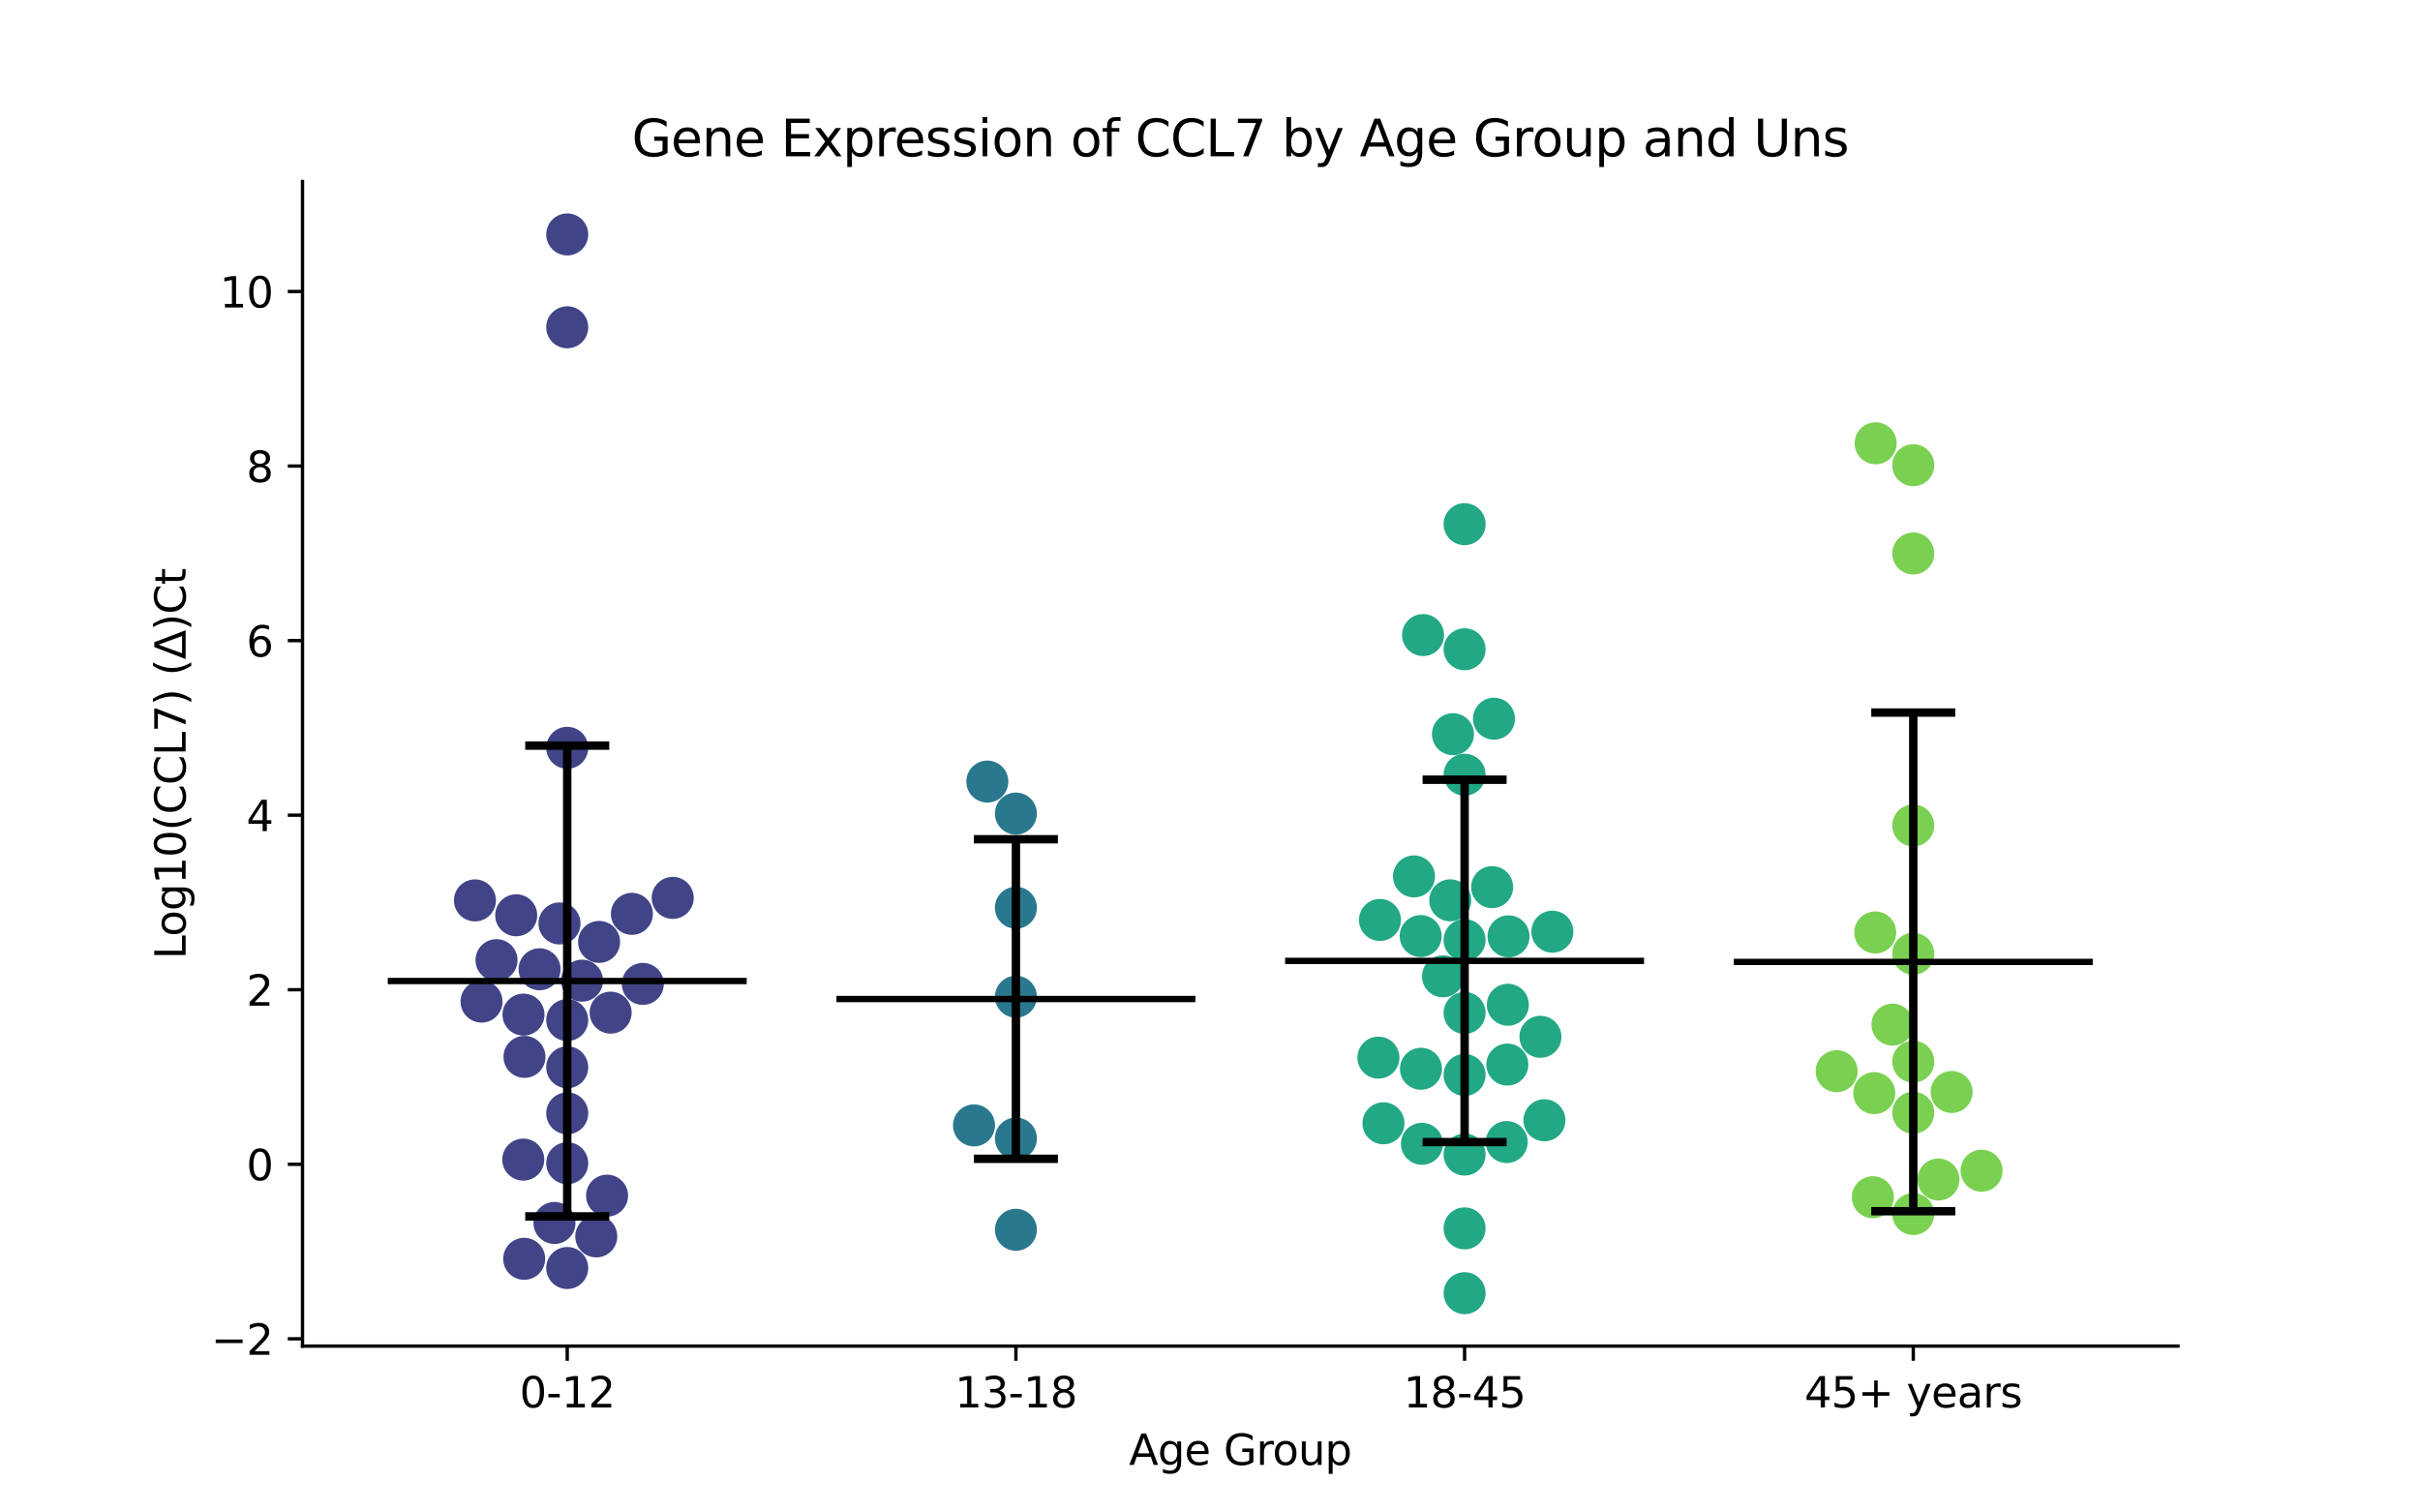 <?xml version="1.0" encoding="utf-8" standalone="no"?>
<!DOCTYPE svg PUBLIC "-//W3C//DTD SVG 1.1//EN"
  "http://www.w3.org/Graphics/SVG/1.1/DTD/svg11.dtd">
<svg xmlns:xlink="http://www.w3.org/1999/xlink" width="576pt" height="360pt" viewBox="0 0 576 360" xmlns="http://www.w3.org/2000/svg" version="1.1">
 <defs>
  <style type="text/css">*{stroke-linejoin: round; stroke-linecap: butt}</style>
 </defs>
 <g id="figure_1">
  <g id="patch_1">
   <path d="M 0 360 
L 576 360 
L 576 0 
L 0 0 
z
" style="fill: #ffffff"/>
  </g>
  <g id="axes_1">
   <g id="patch_2">
    <path d="M 72 320.4 
L 518.4 320.4 
L 518.4 43.2 
L 72 43.2 
z
" style="fill: #ffffff"/>
   </g>
   <g id="PathCollection_1">
    <defs>
     <path id="C0_0_8d85f6ad9e" d="M 0 5 
C 1.326 5 2.598 4.473 3.536 3.536 
C 4.473 2.598 5 1.326 5 -0 
C 5 -1.326 4.473 -2.598 3.536 -3.536 
C 2.598 -4.473 1.326 -5 0 -5 
C -1.326 -5 -2.598 -4.473 -3.536 -3.536 
C -4.473 -2.598 -5 -1.326 -5 0 
C -5 1.326 -4.473 2.598 -3.536 3.536 
C -2.598 4.473 -1.326 5 0 5 
z
"/>
    </defs>
    <g clip-path="url(#p9d0a525f38)">
     <use xlink:href="#C0_0_8d85f6ad9e" x="124.836" y="251.557" style="fill: #414487"/>
    </g>
    <g clip-path="url(#p9d0a525f38)">
     <use xlink:href="#C0_0_8d85f6ad9e" x="145.343" y="241.028" style="fill: #414487"/>
    </g>
    <g clip-path="url(#p9d0a525f38)">
     <use xlink:href="#C0_0_8d85f6ad9e" x="142.596" y="224.197" style="fill: #414487"/>
    </g>
    <g clip-path="url(#p9d0a525f38)">
     <use xlink:href="#C0_0_8d85f6ad9e" x="141.923" y="294.287" style="fill: #414487"/>
    </g>
    <g clip-path="url(#p9d0a525f38)">
     <use xlink:href="#C0_0_8d85f6ad9e" x="124.548" y="276.011" style="fill: #414487"/>
    </g>
    <g clip-path="url(#p9d0a525f38)">
     <use xlink:href="#C0_0_8d85f6ad9e" x="113.048" y="214.312" style="fill: #414487"/>
    </g>
    <g clip-path="url(#p9d0a525f38)">
     <use xlink:href="#C0_0_8d85f6ad9e" x="160.118" y="213.714" style="fill: #414487"/>
    </g>
    <g clip-path="url(#p9d0a525f38)">
     <use xlink:href="#C0_0_8d85f6ad9e" x="138.532" y="233.417" style="fill: #414487"/>
    </g>
    <g clip-path="url(#p9d0a525f38)">
     <use xlink:href="#C0_0_8d85f6ad9e" x="135.009" y="276.872" style="fill: #414487"/>
    </g>
    <g clip-path="url(#p9d0a525f38)">
     <use xlink:href="#C0_0_8d85f6ad9e" x="135.009" y="242.796" style="fill: #414487"/>
    </g>
    <g clip-path="url(#p9d0a525f38)">
     <use xlink:href="#C0_0_8d85f6ad9e" x="133.166" y="219.798" style="fill: #414487"/>
    </g>
    <g clip-path="url(#p9d0a525f38)">
     <use xlink:href="#C0_0_8d85f6ad9e" x="135.009" y="264.993" style="fill: #414487"/>
    </g>
    <g clip-path="url(#p9d0a525f38)">
     <use xlink:href="#C0_0_8d85f6ad9e" x="128.425" y="230.705" style="fill: #414487"/>
    </g>
    <g clip-path="url(#p9d0a525f38)">
     <use xlink:href="#C0_0_8d85f6ad9e" x="135.009" y="177.992" style="fill: #414487"/>
    </g>
    <g clip-path="url(#p9d0a525f38)">
     <use xlink:href="#C0_0_8d85f6ad9e" x="153.003" y="234.188" style="fill: #414487"/>
    </g>
    <g clip-path="url(#p9d0a525f38)">
     <use xlink:href="#C0_0_8d85f6ad9e" x="135.009" y="55.8" style="fill: #414487"/>
    </g>
    <g clip-path="url(#p9d0a525f38)">
     <use xlink:href="#C0_0_8d85f6ad9e" x="144.49" y="284.591" style="fill: #414487"/>
    </g>
    <g clip-path="url(#p9d0a525f38)">
     <use xlink:href="#C0_0_8d85f6ad9e" x="118.175" y="228.539" style="fill: #414487"/>
    </g>
    <g clip-path="url(#p9d0a525f38)">
     <use xlink:href="#C0_0_8d85f6ad9e" x="114.615" y="238.398" style="fill: #414487"/>
    </g>
    <g clip-path="url(#p9d0a525f38)">
     <use xlink:href="#C0_0_8d85f6ad9e" x="135.009" y="301.813" style="fill: #414487"/>
    </g>
    <g clip-path="url(#p9d0a525f38)">
     <use xlink:href="#C0_0_8d85f6ad9e" x="124.597" y="241.5" style="fill: #414487"/>
    </g>
    <g clip-path="url(#p9d0a525f38)">
     <use xlink:href="#C0_0_8d85f6ad9e" x="135.009" y="77.901" style="fill: #414487"/>
    </g>
    <g clip-path="url(#p9d0a525f38)">
     <use xlink:href="#C0_0_8d85f6ad9e" x="124.764" y="299.621" style="fill: #414487"/>
    </g>
    <g clip-path="url(#p9d0a525f38)">
     <use xlink:href="#C0_0_8d85f6ad9e" x="131.975" y="291.088" style="fill: #414487"/>
    </g>
    <g clip-path="url(#p9d0a525f38)">
     <use xlink:href="#C0_0_8d85f6ad9e" x="122.867" y="217.854" style="fill: #414487"/>
    </g>
    <g clip-path="url(#p9d0a525f38)">
     <use xlink:href="#C0_0_8d85f6ad9e" x="150.404" y="217.511" style="fill: #414487"/>
    </g>
    <g clip-path="url(#p9d0a525f38)">
     <use xlink:href="#C0_0_8d85f6ad9e" x="135.009" y="254.033" style="fill: #414487"/>
    </g>
   </g>
   <g id="PathCollection_2">
    <defs>
     <path id="C1_0_4dcdd76eac" d="M 0 5 
C 1.326 5 2.598 4.473 3.536 3.536 
C 4.473 2.598 5 1.326 5 -0 
C 5 -1.326 4.473 -2.598 3.536 -3.536 
C 2.598 -4.473 1.326 -5 0 -5 
C -1.326 -5 -2.598 -4.473 -3.536 -3.536 
C -4.473 -2.598 -5 -1.326 -5 0 
C -5 1.326 -4.473 2.598 -3.536 3.536 
C -2.598 4.473 -1.326 5 0 5 
z
"/>
    </defs>
    <g clip-path="url(#p9d0a525f38)">
     <use xlink:href="#C1_0_4dcdd76eac" x="241.803" y="193.649" style="fill: #2a788e"/>
    </g>
    <g clip-path="url(#p9d0a525f38)">
     <use xlink:href="#C1_0_4dcdd76eac" x="241.803" y="270.984" style="fill: #2a788e"/>
    </g>
    <g clip-path="url(#p9d0a525f38)">
     <use xlink:href="#C1_0_4dcdd76eac" x="241.803" y="292.709" style="fill: #2a788e"/>
    </g>
    <g clip-path="url(#p9d0a525f38)">
     <use xlink:href="#C1_0_4dcdd76eac" x="241.803" y="216.051" style="fill: #2a788e"/>
    </g>
    <g clip-path="url(#p9d0a525f38)">
     <use xlink:href="#C1_0_4dcdd76eac" x="241.803" y="237.238" style="fill: #2a788e"/>
    </g>
    <g clip-path="url(#p9d0a525f38)">
     <use xlink:href="#C1_0_4dcdd76eac" x="231.827" y="267.863" style="fill: #2a788e"/>
    </g>
    <g clip-path="url(#p9d0a525f38)">
     <use xlink:href="#C1_0_4dcdd76eac" x="235.001" y="186.031" style="fill: #2a788e"/>
    </g>
   </g>
   <g id="PathCollection_3">
    <defs>
     <path id="C2_0_ab002fb52d" d="M 0 5 
C 1.326 5 2.598 4.473 3.536 3.536 
C 4.473 2.598 5 1.326 5 -0 
C 5 -1.326 4.473 -2.598 3.536 -3.536 
C 2.598 -4.473 1.326 -5 0 -5 
C -1.326 -5 -2.598 -4.473 -3.536 -3.536 
C -4.473 -2.598 -5 -1.326 -5 0 
C -5 1.326 -4.473 2.598 -3.536 3.536 
C -2.598 4.473 -1.326 5 0 5 
z
"/>
    </defs>
    <g clip-path="url(#p9d0a525f38)">
     <use xlink:href="#C2_0_ab002fb52d" x="366.652" y="246.781" style="fill: #22a884"/>
    </g>
    <g clip-path="url(#p9d0a525f38)">
     <use xlink:href="#C2_0_ab002fb52d" x="348.597" y="307.8" style="fill: #22a884"/>
    </g>
    <g clip-path="url(#p9d0a525f38)">
     <use xlink:href="#C2_0_ab002fb52d" x="358.619" y="271.831" style="fill: #22a884"/>
    </g>
    <g clip-path="url(#p9d0a525f38)">
     <use xlink:href="#C2_0_ab002fb52d" x="358.895" y="239.149" style="fill: #22a884"/>
    </g>
    <g clip-path="url(#p9d0a525f38)">
     <use xlink:href="#C2_0_ab002fb52d" x="328.088" y="251.734" style="fill: #22a884"/>
    </g>
    <g clip-path="url(#p9d0a525f38)">
     <use xlink:href="#C2_0_ab002fb52d" x="336.555" y="208.601" style="fill: #22a884"/>
    </g>
    <g clip-path="url(#p9d0a525f38)">
     <use xlink:href="#C2_0_ab002fb52d" x="367.597" y="266.645" style="fill: #22a884"/>
    </g>
    <g clip-path="url(#p9d0a525f38)">
     <use xlink:href="#C2_0_ab002fb52d" x="358.772" y="253.39" style="fill: #22a884"/>
    </g>
    <g clip-path="url(#p9d0a525f38)">
     <use xlink:href="#C2_0_ab002fb52d" x="343.459" y="232.38" style="fill: #22a884"/>
    </g>
    <g clip-path="url(#p9d0a525f38)">
     <use xlink:href="#C2_0_ab002fb52d" x="348.597" y="184.397" style="fill: #22a884"/>
    </g>
    <g clip-path="url(#p9d0a525f38)">
     <use xlink:href="#C2_0_ab002fb52d" x="338.212" y="254.387" style="fill: #22a884"/>
    </g>
    <g clip-path="url(#p9d0a525f38)">
     <use xlink:href="#C2_0_ab002fb52d" x="348.597" y="223.752" style="fill: #22a884"/>
    </g>
    <g clip-path="url(#p9d0a525f38)">
     <use xlink:href="#C2_0_ab002fb52d" x="348.597" y="292.378" style="fill: #22a884"/>
    </g>
    <g clip-path="url(#p9d0a525f38)">
     <use xlink:href="#C2_0_ab002fb52d" x="348.597" y="255.859" style="fill: #22a884"/>
    </g>
    <g clip-path="url(#p9d0a525f38)">
     <use xlink:href="#C2_0_ab002fb52d" x="348.597" y="124.761" style="fill: #22a884"/>
    </g>
    <g clip-path="url(#p9d0a525f38)">
     <use xlink:href="#C2_0_ab002fb52d" x="348.597" y="241.101" style="fill: #22a884"/>
    </g>
    <g clip-path="url(#p9d0a525f38)">
     <use xlink:href="#C2_0_ab002fb52d" x="348.597" y="274.813" style="fill: #22a884"/>
    </g>
    <g clip-path="url(#p9d0a525f38)">
     <use xlink:href="#C2_0_ab002fb52d" x="338.45" y="272.244" style="fill: #22a884"/>
    </g>
    <g clip-path="url(#p9d0a525f38)">
     <use xlink:href="#C2_0_ab002fb52d" x="328.448" y="218.968" style="fill: #22a884"/>
    </g>
    <g clip-path="url(#p9d0a525f38)">
     <use xlink:href="#C2_0_ab002fb52d" x="348.597" y="154.532" style="fill: #22a884"/>
    </g>
    <g clip-path="url(#p9d0a525f38)">
     <use xlink:href="#C2_0_ab002fb52d" x="345.187" y="214.294" style="fill: #22a884"/>
    </g>
    <g clip-path="url(#p9d0a525f38)">
     <use xlink:href="#C2_0_ab002fb52d" x="338.713" y="151.157" style="fill: #22a884"/>
    </g>
    <g clip-path="url(#p9d0a525f38)">
     <use xlink:href="#C2_0_ab002fb52d" x="345.829" y="174.751" style="fill: #22a884"/>
    </g>
    <g clip-path="url(#p9d0a525f38)">
     <use xlink:href="#C2_0_ab002fb52d" x="338.144" y="222.804" style="fill: #22a884"/>
    </g>
    <g clip-path="url(#p9d0a525f38)">
     <use xlink:href="#C2_0_ab002fb52d" x="369.49" y="221.753" style="fill: #22a884"/>
    </g>
    <g clip-path="url(#p9d0a525f38)">
     <use xlink:href="#C2_0_ab002fb52d" x="355.155" y="211.15" style="fill: #22a884"/>
    </g>
    <g clip-path="url(#p9d0a525f38)">
     <use xlink:href="#C2_0_ab002fb52d" x="355.591" y="171.069" style="fill: #22a884"/>
    </g>
    <g clip-path="url(#p9d0a525f38)">
     <use xlink:href="#C2_0_ab002fb52d" x="359.056" y="222.869" style="fill: #22a884"/>
    </g>
    <g clip-path="url(#p9d0a525f38)">
     <use xlink:href="#C2_0_ab002fb52d" x="329.285" y="267.363" style="fill: #22a884"/>
    </g>
   </g>
   <g id="PathCollection_4">
    <defs>
     <path id="C3_0_9083ac9c73" d="M 0 5 
C 1.326 5 2.598 4.473 3.536 3.536 
C 4.473 2.598 5 1.326 5 -0 
C 5 -1.326 4.473 -2.598 3.536 -3.536 
C 2.598 -4.473 1.326 -5 0 -5 
C -1.326 -5 -2.598 -4.473 -3.536 -3.536 
C -4.473 -2.598 -5 -1.326 -5 0 
C -5 1.326 -4.473 2.598 -3.536 3.536 
C -2.598 4.473 -1.326 5 0 5 
z
"/>
    </defs>
    <g clip-path="url(#p9d0a525f38)">
     <use xlink:href="#C3_0_9083ac9c73" x="450.435" y="243.881" style="fill: #7ad151"/>
    </g>
    <g clip-path="url(#p9d0a525f38)">
     <use xlink:href="#C3_0_9083ac9c73" x="455.391" y="264.861" style="fill: #7ad151"/>
    </g>
    <g clip-path="url(#p9d0a525f38)">
     <use xlink:href="#C3_0_9083ac9c73" x="446.104" y="260.196" style="fill: #7ad151"/>
    </g>
    <g clip-path="url(#p9d0a525f38)">
     <use xlink:href="#C3_0_9083ac9c73" x="455.391" y="131.739" style="fill: #7ad151"/>
    </g>
    <g clip-path="url(#p9d0a525f38)">
     <use xlink:href="#C3_0_9083ac9c73" x="464.517" y="259.915" style="fill: #7ad151"/>
    </g>
    <g clip-path="url(#p9d0a525f38)">
     <use xlink:href="#C3_0_9083ac9c73" x="455.391" y="252.697" style="fill: #7ad151"/>
    </g>
    <g clip-path="url(#p9d0a525f38)">
     <use xlink:href="#C3_0_9083ac9c73" x="446.34" y="221.945" style="fill: #7ad151"/>
    </g>
    <g clip-path="url(#p9d0a525f38)">
     <use xlink:href="#C3_0_9083ac9c73" x="461.383" y="280.747" style="fill: #7ad151"/>
    </g>
    <g clip-path="url(#p9d0a525f38)">
     <use xlink:href="#C3_0_9083ac9c73" x="455.391" y="196.471" style="fill: #7ad151"/>
    </g>
    <g clip-path="url(#p9d0a525f38)">
     <use xlink:href="#C3_0_9083ac9c73" x="445.768" y="284.96" style="fill: #7ad151"/>
    </g>
    <g clip-path="url(#p9d0a525f38)">
     <use xlink:href="#C3_0_9083ac9c73" x="471.649" y="278.646" style="fill: #7ad151"/>
    </g>
    <g clip-path="url(#p9d0a525f38)">
     <use xlink:href="#C3_0_9083ac9c73" x="446.435" y="105.51" style="fill: #7ad151"/>
    </g>
    <g clip-path="url(#p9d0a525f38)">
     <use xlink:href="#C3_0_9083ac9c73" x="455.391" y="227.014" style="fill: #7ad151"/>
    </g>
    <g clip-path="url(#p9d0a525f38)">
     <use xlink:href="#C3_0_9083ac9c73" x="455.391" y="288.959" style="fill: #7ad151"/>
    </g>
    <g clip-path="url(#p9d0a525f38)">
     <use xlink:href="#C3_0_9083ac9c73" x="455.391" y="110.73" style="fill: #7ad151"/>
    </g>
    <g clip-path="url(#p9d0a525f38)">
     <use xlink:href="#C3_0_9083ac9c73" x="437.153" y="254.968" style="fill: #7ad151"/>
    </g>
   </g>
   <g id="matplotlib.axis_1">
    <g id="xtick_1">
     <g id="line2d_1">
      <defs>
       <path id="m7bb9d83c6d" d="M 0 0 
L 0 3.5 
" style="stroke: #000000; stroke-width: 0.8"/>
      </defs>
      <g>
       <use xlink:href="#m7bb9d83c6d" x="135.009" y="320.4" style="stroke: #000000; stroke-width: 0.8"/>
      </g>
     </g>
     <g id="text_1">
      <!-- 0-12 -->
      <g transform="translate(123.661 334.998) scale(0.1 -0.1)">
       <defs>
        <path id="DejaVuSans-30" d="M 2034 4250 
Q 1547 4250 1301 3770 
Q 1056 3291 1056 2328 
Q 1056 1369 1301 889 
Q 1547 409 2034 409 
Q 2525 409 2770 889 
Q 3016 1369 3016 2328 
Q 3016 3291 2770 3770 
Q 2525 4250 2034 4250 
z
M 2034 4750 
Q 2819 4750 3233 4129 
Q 3647 3509 3647 2328 
Q 3647 1150 3233 529 
Q 2819 -91 2034 -91 
Q 1250 -91 836 529 
Q 422 1150 422 2328 
Q 422 3509 836 4129 
Q 1250 4750 2034 4750 
z
" transform="scale(0.016)"/>
        <path id="DejaVuSans-2d" d="M 313 2009 
L 1997 2009 
L 1997 1497 
L 313 1497 
L 313 2009 
z
" transform="scale(0.016)"/>
        <path id="DejaVuSans-31" d="M 794 531 
L 1825 531 
L 1825 4091 
L 703 3866 
L 703 4441 
L 1819 4666 
L 2450 4666 
L 2450 531 
L 3481 531 
L 3481 0 
L 794 0 
L 794 531 
z
" transform="scale(0.016)"/>
        <path id="DejaVuSans-32" d="M 1228 531 
L 3431 531 
L 3431 0 
L 469 0 
L 469 531 
Q 828 903 1448 1529 
Q 2069 2156 2228 2338 
Q 2531 2678 2651 2914 
Q 2772 3150 2772 3378 
Q 2772 3750 2511 3984 
Q 2250 4219 1831 4219 
Q 1534 4219 1204 4116 
Q 875 4013 500 3803 
L 500 4441 
Q 881 4594 1212 4672 
Q 1544 4750 1819 4750 
Q 2544 4750 2975 4387 
Q 3406 4025 3406 3419 
Q 3406 3131 3298 2873 
Q 3191 2616 2906 2266 
Q 2828 2175 2409 1742 
Q 1991 1309 1228 531 
z
" transform="scale(0.016)"/>
       </defs>
       <use xlink:href="#DejaVuSans-30"/>
       <use xlink:href="#DejaVuSans-2d" x="63.623"/>
       <use xlink:href="#DejaVuSans-31" x="99.707"/>
       <use xlink:href="#DejaVuSans-32" x="163.33"/>
      </g>
     </g>
    </g>
    <g id="xtick_2">
     <g id="line2d_2">
      <g>
       <use xlink:href="#m7bb9d83c6d" x="241.803" y="320.4" style="stroke: #000000; stroke-width: 0.8"/>
      </g>
     </g>
     <g id="text_2">
      <!-- 13-18 -->
      <g transform="translate(227.274 334.998) scale(0.1 -0.1)">
       <defs>
        <path id="DejaVuSans-33" d="M 2597 2516 
Q 3050 2419 3304 2112 
Q 3559 1806 3559 1356 
Q 3559 666 3084 287 
Q 2609 -91 1734 -91 
Q 1441 -91 1130 -33 
Q 819 25 488 141 
L 488 750 
Q 750 597 1062 519 
Q 1375 441 1716 441 
Q 2309 441 2620 675 
Q 2931 909 2931 1356 
Q 2931 1769 2642 2001 
Q 2353 2234 1838 2234 
L 1294 2234 
L 1294 2753 
L 1863 2753 
Q 2328 2753 2575 2939 
Q 2822 3125 2822 3475 
Q 2822 3834 2567 4026 
Q 2313 4219 1838 4219 
Q 1578 4219 1281 4162 
Q 984 4106 628 3988 
L 628 4550 
Q 988 4650 1302 4700 
Q 1616 4750 1894 4750 
Q 2613 4750 3031 4423 
Q 3450 4097 3450 3541 
Q 3450 3153 3228 2886 
Q 3006 2619 2597 2516 
z
" transform="scale(0.016)"/>
        <path id="DejaVuSans-38" d="M 2034 2216 
Q 1584 2216 1326 1975 
Q 1069 1734 1069 1313 
Q 1069 891 1326 650 
Q 1584 409 2034 409 
Q 2484 409 2743 651 
Q 3003 894 3003 1313 
Q 3003 1734 2745 1975 
Q 2488 2216 2034 2216 
z
M 1403 2484 
Q 997 2584 770 2862 
Q 544 3141 544 3541 
Q 544 4100 942 4425 
Q 1341 4750 2034 4750 
Q 2731 4750 3128 4425 
Q 3525 4100 3525 3541 
Q 3525 3141 3298 2862 
Q 3072 2584 2669 2484 
Q 3125 2378 3379 2068 
Q 3634 1759 3634 1313 
Q 3634 634 3220 271 
Q 2806 -91 2034 -91 
Q 1263 -91 848 271 
Q 434 634 434 1313 
Q 434 1759 690 2068 
Q 947 2378 1403 2484 
z
M 1172 3481 
Q 1172 3119 1398 2916 
Q 1625 2713 2034 2713 
Q 2441 2713 2670 2916 
Q 2900 3119 2900 3481 
Q 2900 3844 2670 4047 
Q 2441 4250 2034 4250 
Q 1625 4250 1398 4047 
Q 1172 3844 1172 3481 
z
" transform="scale(0.016)"/>
       </defs>
       <use xlink:href="#DejaVuSans-31"/>
       <use xlink:href="#DejaVuSans-33" x="63.623"/>
       <use xlink:href="#DejaVuSans-2d" x="127.246"/>
       <use xlink:href="#DejaVuSans-31" x="163.33"/>
       <use xlink:href="#DejaVuSans-38" x="226.953"/>
      </g>
     </g>
    </g>
    <g id="xtick_3">
     <g id="line2d_3">
      <g>
       <use xlink:href="#m7bb9d83c6d" x="348.597" y="320.4" style="stroke: #000000; stroke-width: 0.8"/>
      </g>
     </g>
     <g id="text_3">
      <!-- 18-45 -->
      <g transform="translate(334.068 334.998) scale(0.1 -0.1)">
       <defs>
        <path id="DejaVuSans-34" d="M 2419 4116 
L 825 1625 
L 2419 1625 
L 2419 4116 
z
M 2253 4666 
L 3047 4666 
L 3047 1625 
L 3713 1625 
L 3713 1100 
L 3047 1100 
L 3047 0 
L 2419 0 
L 2419 1100 
L 313 1100 
L 313 1709 
L 2253 4666 
z
" transform="scale(0.016)"/>
        <path id="DejaVuSans-35" d="M 691 4666 
L 3169 4666 
L 3169 4134 
L 1269 4134 
L 1269 2991 
Q 1406 3038 1543 3061 
Q 1681 3084 1819 3084 
Q 2600 3084 3056 2656 
Q 3513 2228 3513 1497 
Q 3513 744 3044 326 
Q 2575 -91 1722 -91 
Q 1428 -91 1123 -41 
Q 819 9 494 109 
L 494 744 
Q 775 591 1075 516 
Q 1375 441 1709 441 
Q 2250 441 2565 725 
Q 2881 1009 2881 1497 
Q 2881 1984 2565 2268 
Q 2250 2553 1709 2553 
Q 1456 2553 1204 2497 
Q 953 2441 691 2322 
L 691 4666 
z
" transform="scale(0.016)"/>
       </defs>
       <use xlink:href="#DejaVuSans-31"/>
       <use xlink:href="#DejaVuSans-38" x="63.623"/>
       <use xlink:href="#DejaVuSans-2d" x="127.246"/>
       <use xlink:href="#DejaVuSans-34" x="163.33"/>
       <use xlink:href="#DejaVuSans-35" x="226.953"/>
      </g>
     </g>
    </g>
    <g id="xtick_4">
     <g id="line2d_4">
      <g>
       <use xlink:href="#m7bb9d83c6d" x="455.391" y="320.4" style="stroke: #000000; stroke-width: 0.8"/>
      </g>
     </g>
     <g id="text_4">
      <!-- 45+ years -->
      <g transform="translate(429.49 334.998) scale(0.1 -0.1)">
       <defs>
        <path id="DejaVuSans-2b" d="M 2944 4013 
L 2944 2272 
L 4684 2272 
L 4684 1741 
L 2944 1741 
L 2944 0 
L 2419 0 
L 2419 1741 
L 678 1741 
L 678 2272 
L 2419 2272 
L 2419 4013 
L 2944 4013 
z
" transform="scale(0.016)"/>
        <path id="DejaVuSans-20" transform="scale(0.016)"/>
        <path id="DejaVuSans-79" d="M 2059 -325 
Q 1816 -950 1584 -1140 
Q 1353 -1331 966 -1331 
L 506 -1331 
L 506 -850 
L 844 -850 
Q 1081 -850 1212 -737 
Q 1344 -625 1503 -206 
L 1606 56 
L 191 3500 
L 800 3500 
L 1894 763 
L 2988 3500 
L 3597 3500 
L 2059 -325 
z
" transform="scale(0.016)"/>
        <path id="DejaVuSans-65" d="M 3597 1894 
L 3597 1613 
L 953 1613 
Q 991 1019 1311 708 
Q 1631 397 2203 397 
Q 2534 397 2845 478 
Q 3156 559 3463 722 
L 3463 178 
Q 3153 47 2828 -22 
Q 2503 -91 2169 -91 
Q 1331 -91 842 396 
Q 353 884 353 1716 
Q 353 2575 817 3079 
Q 1281 3584 2069 3584 
Q 2775 3584 3186 3129 
Q 3597 2675 3597 1894 
z
M 3022 2063 
Q 3016 2534 2758 2815 
Q 2500 3097 2075 3097 
Q 1594 3097 1305 2825 
Q 1016 2553 972 2059 
L 3022 2063 
z
" transform="scale(0.016)"/>
        <path id="DejaVuSans-61" d="M 2194 1759 
Q 1497 1759 1228 1600 
Q 959 1441 959 1056 
Q 959 750 1161 570 
Q 1363 391 1709 391 
Q 2188 391 2477 730 
Q 2766 1069 2766 1631 
L 2766 1759 
L 2194 1759 
z
M 3341 1997 
L 3341 0 
L 2766 0 
L 2766 531 
Q 2569 213 2275 61 
Q 1981 -91 1556 -91 
Q 1019 -91 701 211 
Q 384 513 384 1019 
Q 384 1609 779 1909 
Q 1175 2209 1959 2209 
L 2766 2209 
L 2766 2266 
Q 2766 2663 2505 2880 
Q 2244 3097 1772 3097 
Q 1472 3097 1187 3025 
Q 903 2953 641 2809 
L 641 3341 
Q 956 3463 1253 3523 
Q 1550 3584 1831 3584 
Q 2591 3584 2966 3190 
Q 3341 2797 3341 1997 
z
" transform="scale(0.016)"/>
        <path id="DejaVuSans-72" d="M 2631 2963 
Q 2534 3019 2420 3045 
Q 2306 3072 2169 3072 
Q 1681 3072 1420 2755 
Q 1159 2438 1159 1844 
L 1159 0 
L 581 0 
L 581 3500 
L 1159 3500 
L 1159 2956 
Q 1341 3275 1631 3429 
Q 1922 3584 2338 3584 
Q 2397 3584 2469 3576 
Q 2541 3569 2628 3553 
L 2631 2963 
z
" transform="scale(0.016)"/>
        <path id="DejaVuSans-73" d="M 2834 3397 
L 2834 2853 
Q 2591 2978 2328 3040 
Q 2066 3103 1784 3103 
Q 1356 3103 1142 2972 
Q 928 2841 928 2578 
Q 928 2378 1081 2264 
Q 1234 2150 1697 2047 
L 1894 2003 
Q 2506 1872 2764 1633 
Q 3022 1394 3022 966 
Q 3022 478 2636 193 
Q 2250 -91 1575 -91 
Q 1294 -91 989 -36 
Q 684 19 347 128 
L 347 722 
Q 666 556 975 473 
Q 1284 391 1588 391 
Q 1994 391 2212 530 
Q 2431 669 2431 922 
Q 2431 1156 2273 1281 
Q 2116 1406 1581 1522 
L 1381 1569 
Q 847 1681 609 1914 
Q 372 2147 372 2553 
Q 372 3047 722 3315 
Q 1072 3584 1716 3584 
Q 2034 3584 2315 3537 
Q 2597 3491 2834 3397 
z
" transform="scale(0.016)"/>
       </defs>
       <use xlink:href="#DejaVuSans-34"/>
       <use xlink:href="#DejaVuSans-35" x="63.623"/>
       <use xlink:href="#DejaVuSans-2b" x="127.246"/>
       <use xlink:href="#DejaVuSans-20" x="211.035"/>
       <use xlink:href="#DejaVuSans-79" x="242.822"/>
       <use xlink:href="#DejaVuSans-65" x="302.002"/>
       <use xlink:href="#DejaVuSans-61" x="363.525"/>
       <use xlink:href="#DejaVuSans-72" x="424.805"/>
       <use xlink:href="#DejaVuSans-73" x="465.918"/>
      </g>
     </g>
    </g>
    <g id="text_5">
     <!-- Age Group -->
     <g transform="translate(268.72 348.677) scale(0.1 -0.1)">
      <defs>
       <path id="DejaVuSans-41" d="M 2188 4044 
L 1331 1722 
L 3047 1722 
L 2188 4044 
z
M 1831 4666 
L 2547 4666 
L 4325 0 
L 3669 0 
L 3244 1197 
L 1141 1197 
L 716 0 
L 50 0 
L 1831 4666 
z
" transform="scale(0.016)"/>
       <path id="DejaVuSans-67" d="M 2906 1791 
Q 2906 2416 2648 2759 
Q 2391 3103 1925 3103 
Q 1463 3103 1205 2759 
Q 947 2416 947 1791 
Q 947 1169 1205 825 
Q 1463 481 1925 481 
Q 2391 481 2648 825 
Q 2906 1169 2906 1791 
z
M 3481 434 
Q 3481 -459 3084 -895 
Q 2688 -1331 1869 -1331 
Q 1566 -1331 1297 -1286 
Q 1028 -1241 775 -1147 
L 775 -588 
Q 1028 -725 1275 -790 
Q 1522 -856 1778 -856 
Q 2344 -856 2625 -561 
Q 2906 -266 2906 331 
L 2906 616 
Q 2728 306 2450 153 
Q 2172 0 1784 0 
Q 1141 0 747 490 
Q 353 981 353 1791 
Q 353 2603 747 3093 
Q 1141 3584 1784 3584 
Q 2172 3584 2450 3431 
Q 2728 3278 2906 2969 
L 2906 3500 
L 3481 3500 
L 3481 434 
z
" transform="scale(0.016)"/>
       <path id="DejaVuSans-47" d="M 3809 666 
L 3809 1919 
L 2778 1919 
L 2778 2438 
L 4434 2438 
L 4434 434 
Q 4069 175 3628 42 
Q 3188 -91 2688 -91 
Q 1594 -91 976 548 
Q 359 1188 359 2328 
Q 359 3472 976 4111 
Q 1594 4750 2688 4750 
Q 3144 4750 3555 4637 
Q 3966 4525 4313 4306 
L 4313 3634 
Q 3963 3931 3569 4081 
Q 3175 4231 2741 4231 
Q 1884 4231 1454 3753 
Q 1025 3275 1025 2328 
Q 1025 1384 1454 906 
Q 1884 428 2741 428 
Q 3075 428 3337 486 
Q 3600 544 3809 666 
z
" transform="scale(0.016)"/>
       <path id="DejaVuSans-6f" d="M 1959 3097 
Q 1497 3097 1228 2736 
Q 959 2375 959 1747 
Q 959 1119 1226 758 
Q 1494 397 1959 397 
Q 2419 397 2687 759 
Q 2956 1122 2956 1747 
Q 2956 2369 2687 2733 
Q 2419 3097 1959 3097 
z
M 1959 3584 
Q 2709 3584 3137 3096 
Q 3566 2609 3566 1747 
Q 3566 888 3137 398 
Q 2709 -91 1959 -91 
Q 1206 -91 779 398 
Q 353 888 353 1747 
Q 353 2609 779 3096 
Q 1206 3584 1959 3584 
z
" transform="scale(0.016)"/>
       <path id="DejaVuSans-75" d="M 544 1381 
L 544 3500 
L 1119 3500 
L 1119 1403 
Q 1119 906 1312 657 
Q 1506 409 1894 409 
Q 2359 409 2629 706 
Q 2900 1003 2900 1516 
L 2900 3500 
L 3475 3500 
L 3475 0 
L 2900 0 
L 2900 538 
Q 2691 219 2414 64 
Q 2138 -91 1772 -91 
Q 1169 -91 856 284 
Q 544 659 544 1381 
z
M 1991 3584 
L 1991 3584 
z
" transform="scale(0.016)"/>
       <path id="DejaVuSans-70" d="M 1159 525 
L 1159 -1331 
L 581 -1331 
L 581 3500 
L 1159 3500 
L 1159 2969 
Q 1341 3281 1617 3432 
Q 1894 3584 2278 3584 
Q 2916 3584 3314 3078 
Q 3713 2572 3713 1747 
Q 3713 922 3314 415 
Q 2916 -91 2278 -91 
Q 1894 -91 1617 61 
Q 1341 213 1159 525 
z
M 3116 1747 
Q 3116 2381 2855 2742 
Q 2594 3103 2138 3103 
Q 1681 3103 1420 2742 
Q 1159 2381 1159 1747 
Q 1159 1113 1420 752 
Q 1681 391 2138 391 
Q 2594 391 2855 752 
Q 3116 1113 3116 1747 
z
" transform="scale(0.016)"/>
      </defs>
      <use xlink:href="#DejaVuSans-41"/>
      <use xlink:href="#DejaVuSans-67" x="68.408"/>
      <use xlink:href="#DejaVuSans-65" x="131.885"/>
      <use xlink:href="#DejaVuSans-20" x="193.408"/>
      <use xlink:href="#DejaVuSans-47" x="225.195"/>
      <use xlink:href="#DejaVuSans-72" x="302.686"/>
      <use xlink:href="#DejaVuSans-6f" x="341.549"/>
      <use xlink:href="#DejaVuSans-75" x="402.73"/>
      <use xlink:href="#DejaVuSans-70" x="466.109"/>
     </g>
    </g>
   </g>
   <g id="matplotlib.axis_2">
    <g id="ytick_1">
     <g id="line2d_5">
      <defs>
       <path id="m8ea28e91df" d="M 0 0 
L -3.5 0 
" style="stroke: #000000; stroke-width: 0.8"/>
      </defs>
      <g>
       <use xlink:href="#m8ea28e91df" x="72" y="318.666" style="stroke: #000000; stroke-width: 0.8"/>
      </g>
     </g>
     <g id="text_6">
      <!-- −2 -->
      <g transform="translate(50.258 322.465) scale(0.1 -0.1)">
       <defs>
        <path id="DejaVuSans-2212" d="M 678 2272 
L 4684 2272 
L 4684 1741 
L 678 1741 
L 678 2272 
z
" transform="scale(0.016)"/>
       </defs>
       <use xlink:href="#DejaVuSans-2212"/>
       <use xlink:href="#DejaVuSans-32" x="83.789"/>
      </g>
     </g>
    </g>
    <g id="ytick_2">
     <g id="line2d_6">
      <g>
       <use xlink:href="#m8ea28e91df" x="72" y="277.119" style="stroke: #000000; stroke-width: 0.8"/>
      </g>
     </g>
     <g id="text_7">
      <!-- 0 -->
      <g transform="translate(58.638 280.919) scale(0.1 -0.1)">
       <use xlink:href="#DejaVuSans-30"/>
      </g>
     </g>
    </g>
    <g id="ytick_3">
     <g id="line2d_7">
      <g>
       <use xlink:href="#m8ea28e91df" x="72" y="235.573" style="stroke: #000000; stroke-width: 0.8"/>
      </g>
     </g>
     <g id="text_8">
      <!-- 2 -->
      <g transform="translate(58.638 239.372) scale(0.1 -0.1)">
       <use xlink:href="#DejaVuSans-32"/>
      </g>
     </g>
    </g>
    <g id="ytick_4">
     <g id="line2d_8">
      <g>
       <use xlink:href="#m8ea28e91df" x="72" y="194.027" style="stroke: #000000; stroke-width: 0.8"/>
      </g>
     </g>
     <g id="text_9">
      <!-- 4 -->
      <g transform="translate(58.638 197.826) scale(0.1 -0.1)">
       <use xlink:href="#DejaVuSans-34"/>
      </g>
     </g>
    </g>
    <g id="ytick_5">
     <g id="line2d_9">
      <g>
       <use xlink:href="#m8ea28e91df" x="72" y="152.48" style="stroke: #000000; stroke-width: 0.8"/>
      </g>
     </g>
     <g id="text_10">
      <!-- 6 -->
      <g transform="translate(58.638 156.279) scale(0.1 -0.1)">
       <defs>
        <path id="DejaVuSans-36" d="M 2113 2584 
Q 1688 2584 1439 2293 
Q 1191 2003 1191 1497 
Q 1191 994 1439 701 
Q 1688 409 2113 409 
Q 2538 409 2786 701 
Q 3034 994 3034 1497 
Q 3034 2003 2786 2293 
Q 2538 2584 2113 2584 
z
M 3366 4563 
L 3366 3988 
Q 3128 4100 2886 4159 
Q 2644 4219 2406 4219 
Q 1781 4219 1451 3797 
Q 1122 3375 1075 2522 
Q 1259 2794 1537 2939 
Q 1816 3084 2150 3084 
Q 2853 3084 3261 2657 
Q 3669 2231 3669 1497 
Q 3669 778 3244 343 
Q 2819 -91 2113 -91 
Q 1303 -91 875 529 
Q 447 1150 447 2328 
Q 447 3434 972 4092 
Q 1497 4750 2381 4750 
Q 2619 4750 2861 4703 
Q 3103 4656 3366 4563 
z
" transform="scale(0.016)"/>
       </defs>
       <use xlink:href="#DejaVuSans-36"/>
      </g>
     </g>
    </g>
    <g id="ytick_6">
     <g id="line2d_10">
      <g>
       <use xlink:href="#m8ea28e91df" x="72" y="110.934" style="stroke: #000000; stroke-width: 0.8"/>
      </g>
     </g>
     <g id="text_11">
      <!-- 8 -->
      <g transform="translate(58.638 114.733) scale(0.1 -0.1)">
       <use xlink:href="#DejaVuSans-38"/>
      </g>
     </g>
    </g>
    <g id="ytick_7">
     <g id="line2d_11">
      <g>
       <use xlink:href="#m8ea28e91df" x="72" y="69.387" style="stroke: #000000; stroke-width: 0.8"/>
      </g>
     </g>
     <g id="text_12">
      <!-- 10 -->
      <g transform="translate(52.275 73.186) scale(0.1 -0.1)">
       <use xlink:href="#DejaVuSans-31"/>
       <use xlink:href="#DejaVuSans-30" x="63.623"/>
      </g>
     </g>
    </g>
    <g id="text_13">
     <!-- Log10(CCL7) (Δ)Ct -->
     <g transform="translate(44.178 228.309) rotate(-90) scale(0.1 -0.1)">
      <defs>
       <path id="DejaVuSans-4c" d="M 628 4666 
L 1259 4666 
L 1259 531 
L 3531 531 
L 3531 0 
L 628 0 
L 628 4666 
z
" transform="scale(0.016)"/>
       <path id="DejaVuSans-28" d="M 1984 4856 
Q 1566 4138 1362 3434 
Q 1159 2731 1159 2009 
Q 1159 1288 1364 580 
Q 1569 -128 1984 -844 
L 1484 -844 
Q 1016 -109 783 600 
Q 550 1309 550 2009 
Q 550 2706 781 3412 
Q 1013 4119 1484 4856 
L 1984 4856 
z
" transform="scale(0.016)"/>
       <path id="DejaVuSans-43" d="M 4122 4306 
L 4122 3641 
Q 3803 3938 3442 4084 
Q 3081 4231 2675 4231 
Q 1875 4231 1450 3742 
Q 1025 3253 1025 2328 
Q 1025 1406 1450 917 
Q 1875 428 2675 428 
Q 3081 428 3442 575 
Q 3803 722 4122 1019 
L 4122 359 
Q 3791 134 3420 21 
Q 3050 -91 2638 -91 
Q 1578 -91 968 557 
Q 359 1206 359 2328 
Q 359 3453 968 4101 
Q 1578 4750 2638 4750 
Q 3056 4750 3426 4639 
Q 3797 4528 4122 4306 
z
" transform="scale(0.016)"/>
       <path id="DejaVuSans-37" d="M 525 4666 
L 3525 4666 
L 3525 4397 
L 1831 0 
L 1172 0 
L 2766 4134 
L 525 4134 
L 525 4666 
z
" transform="scale(0.016)"/>
       <path id="DejaVuSans-29" d="M 513 4856 
L 1013 4856 
Q 1481 4119 1714 3412 
Q 1947 2706 1947 2009 
Q 1947 1309 1714 600 
Q 1481 -109 1013 -844 
L 513 -844 
Q 928 -128 1133 580 
Q 1338 1288 1338 2009 
Q 1338 2731 1133 3434 
Q 928 4138 513 4856 
z
" transform="scale(0.016)"/>
       <path id="DejaVuSans-394" d="M 2188 4044 
L 906 525 
L 3472 525 
L 2188 4044 
z
M 50 0 
L 1831 4666 
L 2547 4666 
L 4325 0 
L 50 0 
z
" transform="scale(0.016)"/>
       <path id="DejaVuSans-74" d="M 1172 4494 
L 1172 3500 
L 2356 3500 
L 2356 3053 
L 1172 3053 
L 1172 1153 
Q 1172 725 1289 603 
Q 1406 481 1766 481 
L 2356 481 
L 2356 0 
L 1766 0 
Q 1100 0 847 248 
Q 594 497 594 1153 
L 594 3053 
L 172 3053 
L 172 3500 
L 594 3500 
L 594 4494 
L 1172 4494 
z
" transform="scale(0.016)"/>
      </defs>
      <use xlink:href="#DejaVuSans-4c"/>
      <use xlink:href="#DejaVuSans-6f" x="53.963"/>
      <use xlink:href="#DejaVuSans-67" x="115.145"/>
      <use xlink:href="#DejaVuSans-31" x="178.621"/>
      <use xlink:href="#DejaVuSans-30" x="242.244"/>
      <use xlink:href="#DejaVuSans-28" x="305.867"/>
      <use xlink:href="#DejaVuSans-43" x="344.881"/>
      <use xlink:href="#DejaVuSans-43" x="414.705"/>
      <use xlink:href="#DejaVuSans-4c" x="484.529"/>
      <use xlink:href="#DejaVuSans-37" x="540.242"/>
      <use xlink:href="#DejaVuSans-29" x="603.865"/>
      <use xlink:href="#DejaVuSans-20" x="642.879"/>
      <use xlink:href="#DejaVuSans-28" x="674.666"/>
      <use xlink:href="#DejaVuSans-394" x="713.68"/>
      <use xlink:href="#DejaVuSans-29" x="782.088"/>
      <use xlink:href="#DejaVuSans-43" x="821.102"/>
      <use xlink:href="#DejaVuSans-74" x="890.926"/>
     </g>
    </g>
   </g>
   <g id="LineCollection_1">
    <path d="M 135.009 289.528 
L 135.009 177.473 
" clip-path="url(#p9d0a525f38)" style="fill: none; stroke: #000000; stroke-width: 2"/>
   </g>
   <g id="line2d_12">
    <defs>
     <path id="m3f58147b79" d="M 10 0 
L -10 -0 
" style="stroke: #000000; stroke-width: 2"/>
    </defs>
    <g clip-path="url(#p9d0a525f38)">
     <use xlink:href="#m3f58147b79" x="135.009" y="289.528" style="stroke: #000000; stroke-width: 2"/>
    </g>
   </g>
   <g id="line2d_13">
    <g clip-path="url(#p9d0a525f38)">
     <use xlink:href="#m3f58147b79" x="135.009" y="177.473" style="stroke: #000000; stroke-width: 2"/>
    </g>
   </g>
   <g id="LineCollection_2">
    <path d="M 92.291 233.501 
L 177.726 233.501 
" clip-path="url(#p9d0a525f38)" style="fill: none; stroke: #000000; stroke-width: 1.5"/>
   </g>
   <g id="LineCollection_3">
    <path d="M 241.803 275.817 
L 241.803 199.762 
" clip-path="url(#p9d0a525f38)" style="fill: none; stroke: #000000; stroke-width: 2"/>
   </g>
   <g id="line2d_14">
    <g clip-path="url(#p9d0a525f38)">
     <use xlink:href="#m3f58147b79" x="241.803" y="275.817" style="stroke: #000000; stroke-width: 2"/>
    </g>
   </g>
   <g id="line2d_15">
    <g clip-path="url(#p9d0a525f38)">
     <use xlink:href="#m3f58147b79" x="241.803" y="199.762" style="stroke: #000000; stroke-width: 2"/>
    </g>
   </g>
   <g id="LineCollection_4">
    <path d="M 199.085 237.789 
L 284.521 237.789 
" clip-path="url(#p9d0a525f38)" style="fill: none; stroke: #000000; stroke-width: 1.5"/>
   </g>
   <g id="LineCollection_5">
    <path d="M 348.597 271.841 
L 348.597 185.588 
" clip-path="url(#p9d0a525f38)" style="fill: none; stroke: #000000; stroke-width: 2"/>
   </g>
   <g id="line2d_16">
    <g clip-path="url(#p9d0a525f38)">
     <use xlink:href="#m3f58147b79" x="348.597" y="271.841" style="stroke: #000000; stroke-width: 2"/>
    </g>
   </g>
   <g id="line2d_17">
    <g clip-path="url(#p9d0a525f38)">
     <use xlink:href="#m3f58147b79" x="348.597" y="185.588" style="stroke: #000000; stroke-width: 2"/>
    </g>
   </g>
   <g id="LineCollection_6">
    <path d="M 305.879 228.714 
L 391.315 228.714 
" clip-path="url(#p9d0a525f38)" style="fill: none; stroke: #000000; stroke-width: 1.5"/>
   </g>
   <g id="LineCollection_7">
    <path d="M 455.391 288.298 
L 455.391 169.607 
" clip-path="url(#p9d0a525f38)" style="fill: none; stroke: #000000; stroke-width: 2"/>
   </g>
   <g id="line2d_18">
    <g clip-path="url(#p9d0a525f38)">
     <use xlink:href="#m3f58147b79" x="455.391" y="288.298" style="stroke: #000000; stroke-width: 2"/>
    </g>
   </g>
   <g id="line2d_19">
    <g clip-path="url(#p9d0a525f38)">
     <use xlink:href="#m3f58147b79" x="455.391" y="169.607" style="stroke: #000000; stroke-width: 2"/>
    </g>
   </g>
   <g id="LineCollection_8">
    <path d="M 412.674 228.952 
L 498.109 228.952 
" clip-path="url(#p9d0a525f38)" style="fill: none; stroke: #000000; stroke-width: 1.5"/>
   </g>
   <g id="patch_3">
    <path d="M 72 320.4 
L 72 43.2 
" style="fill: none; stroke: #000000; stroke-width: 0.8; stroke-linejoin: miter; stroke-linecap: square"/>
   </g>
   <g id="patch_4">
    <path d="M 72 320.4 
L 518.4 320.4 
" style="fill: none; stroke: #000000; stroke-width: 0.8; stroke-linejoin: miter; stroke-linecap: square"/>
   </g>
   <g id="text_14">
    <!-- Gene Expression of CCL7 by Age Group and Uns -->
    <g transform="translate(150.382 37.2) scale(0.12 -0.12)">
     <defs>
      <path id="DejaVuSans-6e" d="M 3513 2113 
L 3513 0 
L 2938 0 
L 2938 2094 
Q 2938 2591 2744 2837 
Q 2550 3084 2163 3084 
Q 1697 3084 1428 2787 
Q 1159 2491 1159 1978 
L 1159 0 
L 581 0 
L 581 3500 
L 1159 3500 
L 1159 2956 
Q 1366 3272 1645 3428 
Q 1925 3584 2291 3584 
Q 2894 3584 3203 3211 
Q 3513 2838 3513 2113 
z
" transform="scale(0.016)"/>
      <path id="DejaVuSans-45" d="M 628 4666 
L 3578 4666 
L 3578 4134 
L 1259 4134 
L 1259 2753 
L 3481 2753 
L 3481 2222 
L 1259 2222 
L 1259 531 
L 3634 531 
L 3634 0 
L 628 0 
L 628 4666 
z
" transform="scale(0.016)"/>
      <path id="DejaVuSans-78" d="M 3513 3500 
L 2247 1797 
L 3578 0 
L 2900 0 
L 1881 1375 
L 863 0 
L 184 0 
L 1544 1831 
L 300 3500 
L 978 3500 
L 1906 2253 
L 2834 3500 
L 3513 3500 
z
" transform="scale(0.016)"/>
      <path id="DejaVuSans-69" d="M 603 3500 
L 1178 3500 
L 1178 0 
L 603 0 
L 603 3500 
z
M 603 4863 
L 1178 4863 
L 1178 4134 
L 603 4134 
L 603 4863 
z
" transform="scale(0.016)"/>
      <path id="DejaVuSans-66" d="M 2375 4863 
L 2375 4384 
L 1825 4384 
Q 1516 4384 1395 4259 
Q 1275 4134 1275 3809 
L 1275 3500 
L 2222 3500 
L 2222 3053 
L 1275 3053 
L 1275 0 
L 697 0 
L 697 3053 
L 147 3053 
L 147 3500 
L 697 3500 
L 697 3744 
Q 697 4328 969 4595 
Q 1241 4863 1831 4863 
L 2375 4863 
z
" transform="scale(0.016)"/>
      <path id="DejaVuSans-62" d="M 3116 1747 
Q 3116 2381 2855 2742 
Q 2594 3103 2138 3103 
Q 1681 3103 1420 2742 
Q 1159 2381 1159 1747 
Q 1159 1113 1420 752 
Q 1681 391 2138 391 
Q 2594 391 2855 752 
Q 3116 1113 3116 1747 
z
M 1159 2969 
Q 1341 3281 1617 3432 
Q 1894 3584 2278 3584 
Q 2916 3584 3314 3078 
Q 3713 2572 3713 1747 
Q 3713 922 3314 415 
Q 2916 -91 2278 -91 
Q 1894 -91 1617 61 
Q 1341 213 1159 525 
L 1159 0 
L 581 0 
L 581 4863 
L 1159 4863 
L 1159 2969 
z
" transform="scale(0.016)"/>
      <path id="DejaVuSans-64" d="M 2906 2969 
L 2906 4863 
L 3481 4863 
L 3481 0 
L 2906 0 
L 2906 525 
Q 2725 213 2448 61 
Q 2172 -91 1784 -91 
Q 1150 -91 751 415 
Q 353 922 353 1747 
Q 353 2572 751 3078 
Q 1150 3584 1784 3584 
Q 2172 3584 2448 3432 
Q 2725 3281 2906 2969 
z
M 947 1747 
Q 947 1113 1208 752 
Q 1469 391 1925 391 
Q 2381 391 2643 752 
Q 2906 1113 2906 1747 
Q 2906 2381 2643 2742 
Q 2381 3103 1925 3103 
Q 1469 3103 1208 2742 
Q 947 2381 947 1747 
z
" transform="scale(0.016)"/>
      <path id="DejaVuSans-55" d="M 556 4666 
L 1191 4666 
L 1191 1831 
Q 1191 1081 1462 751 
Q 1734 422 2344 422 
Q 2950 422 3222 751 
Q 3494 1081 3494 1831 
L 3494 4666 
L 4128 4666 
L 4128 1753 
Q 4128 841 3676 375 
Q 3225 -91 2344 -91 
Q 1459 -91 1007 375 
Q 556 841 556 1753 
L 556 4666 
z
" transform="scale(0.016)"/>
     </defs>
     <use xlink:href="#DejaVuSans-47"/>
     <use xlink:href="#DejaVuSans-65" x="77.49"/>
     <use xlink:href="#DejaVuSans-6e" x="139.014"/>
     <use xlink:href="#DejaVuSans-65" x="202.393"/>
     <use xlink:href="#DejaVuSans-20" x="263.916"/>
     <use xlink:href="#DejaVuSans-45" x="295.703"/>
     <use xlink:href="#DejaVuSans-78" x="358.887"/>
     <use xlink:href="#DejaVuSans-70" x="418.066"/>
     <use xlink:href="#DejaVuSans-72" x="481.543"/>
     <use xlink:href="#DejaVuSans-65" x="520.406"/>
     <use xlink:href="#DejaVuSans-73" x="581.93"/>
     <use xlink:href="#DejaVuSans-73" x="634.029"/>
     <use xlink:href="#DejaVuSans-69" x="686.129"/>
     <use xlink:href="#DejaVuSans-6f" x="713.912"/>
     <use xlink:href="#DejaVuSans-6e" x="775.094"/>
     <use xlink:href="#DejaVuSans-20" x="838.473"/>
     <use xlink:href="#DejaVuSans-6f" x="870.26"/>
     <use xlink:href="#DejaVuSans-66" x="931.441"/>
     <use xlink:href="#DejaVuSans-20" x="966.646"/>
     <use xlink:href="#DejaVuSans-43" x="998.434"/>
     <use xlink:href="#DejaVuSans-43" x="1068.258"/>
     <use xlink:href="#DejaVuSans-4c" x="1138.082"/>
     <use xlink:href="#DejaVuSans-37" x="1193.795"/>
     <use xlink:href="#DejaVuSans-20" x="1257.418"/>
     <use xlink:href="#DejaVuSans-62" x="1289.205"/>
     <use xlink:href="#DejaVuSans-79" x="1352.682"/>
     <use xlink:href="#DejaVuSans-20" x="1411.861"/>
     <use xlink:href="#DejaVuSans-41" x="1443.648"/>
     <use xlink:href="#DejaVuSans-67" x="1512.057"/>
     <use xlink:href="#DejaVuSans-65" x="1575.533"/>
     <use xlink:href="#DejaVuSans-20" x="1637.057"/>
     <use xlink:href="#DejaVuSans-47" x="1668.844"/>
     <use xlink:href="#DejaVuSans-72" x="1746.334"/>
     <use xlink:href="#DejaVuSans-6f" x="1785.197"/>
     <use xlink:href="#DejaVuSans-75" x="1846.379"/>
     <use xlink:href="#DejaVuSans-70" x="1909.758"/>
     <use xlink:href="#DejaVuSans-20" x="1973.234"/>
     <use xlink:href="#DejaVuSans-61" x="2005.021"/>
     <use xlink:href="#DejaVuSans-6e" x="2066.301"/>
     <use xlink:href="#DejaVuSans-64" x="2129.68"/>
     <use xlink:href="#DejaVuSans-20" x="2193.156"/>
     <use xlink:href="#DejaVuSans-55" x="2224.943"/>
     <use xlink:href="#DejaVuSans-6e" x="2298.137"/>
     <use xlink:href="#DejaVuSans-73" x="2361.516"/>
    </g>
   </g>
  </g>
 </g>
 <defs>
  <clipPath id="p9d0a525f38">
   <rect x="72" y="43.2" width="446.4" height="277.2"/>
  </clipPath>
 </defs>
</svg>
